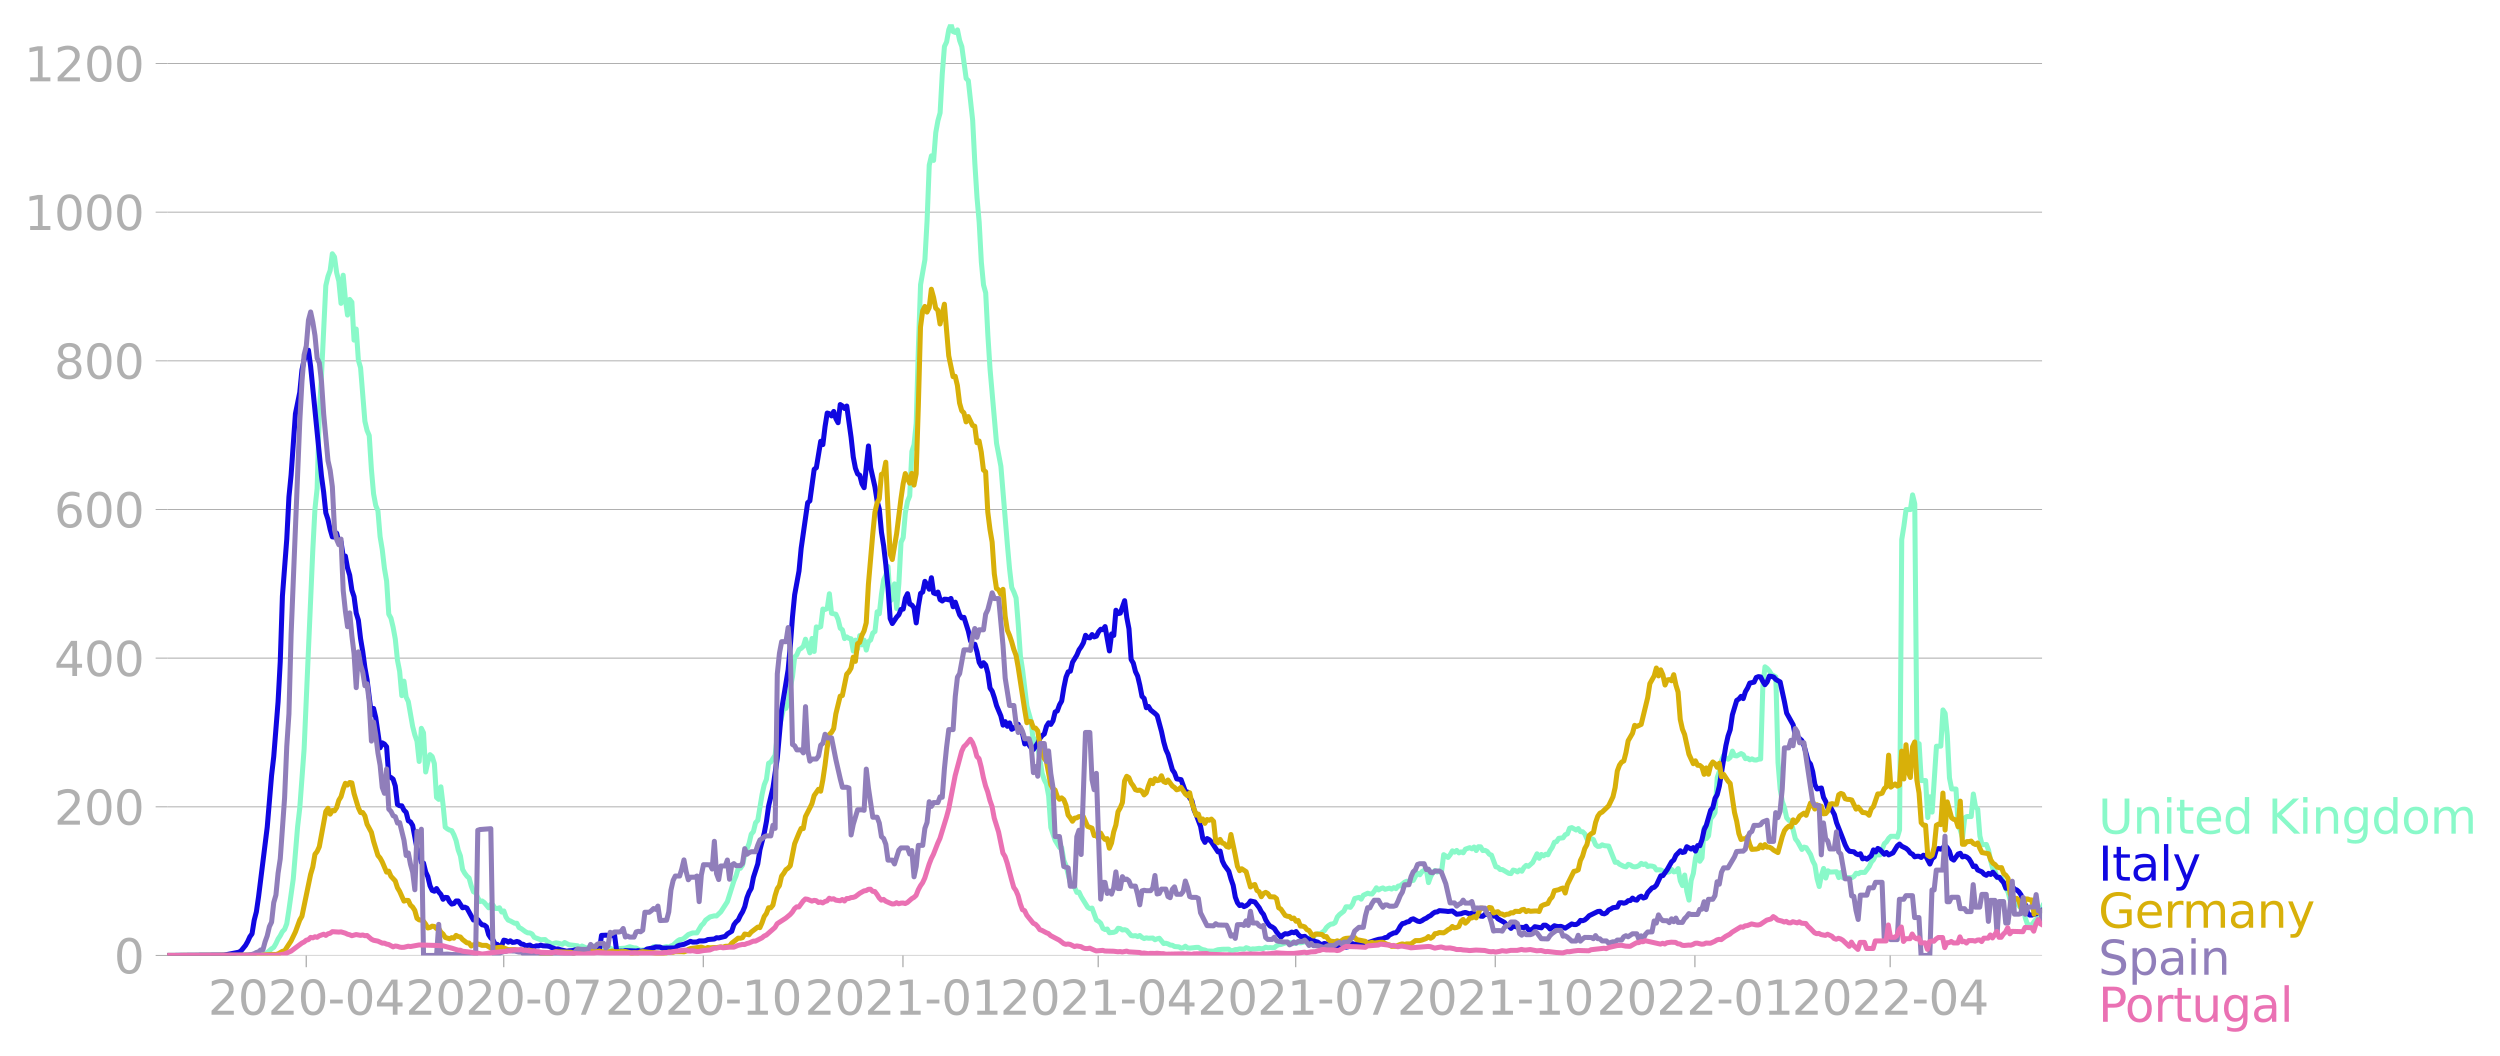 <svg xmlns:xlink="http://www.w3.org/1999/xlink" width="992.186" height="419" viewBox="0 0 744.14 314.25" xmlns="http://www.w3.org/2000/svg"><defs><style>*{stroke-linejoin:round;stroke-linecap:butt}</style></defs><g id="figure_1"><path d="M0 314.25h744.14V0H0v314.25z" style="fill:none" id="patch_1"/><g id="axes_1"><path d="M49.83 284.4h558V7.2h-558v277.2z" style="fill:none" id="patch_2"/><g id="matplotlib.axis_1"><g id="xtick_1"><g id="line2d_1"><defs><path id="m4408f537a0" d="M0 0v3.5" style="stroke:#b0b0b0;stroke-width:.4"/></defs><use xlink:href="#m4408f537a0" x="91.163" y="284.4" style="fill:#b0b0b0;stroke:#b0b0b0;stroke-width:.4"/></g><g style="fill:#b0b0b0" transform="matrix(.14 0 0 -.14 61.915 302.038)" id="text_1"><defs><path id="DejaVuSans-32" d="M1228 531h2203V0H469v531q359 372 979 998 621 627 780 809 303 340 423 576 121 236 121 464 0 372-261 606-261 235-680 235-297 0-627-103-329-103-704-313v638q381 153 712 231 332 78 607 78 725 0 1156-363 431-362 431-968 0-288-108-546-107-257-392-607-78-91-497-524-418-433-1181-1211z" transform="scale(.016)"/><path id="DejaVuSans-30" d="M2034 4250q-487 0-733-480-245-479-245-1442 0-959 245-1439 246-480 733-480 491 0 736 480 246 480 246 1439 0 963-246 1442-245 480-736 480zm0 500q785 0 1199-621 414-620 414-1801 0-1178-414-1799Q2819-91 2034-91q-784 0-1198 620-414 621-414 1799 0 1181 414 1801 414 621 1198 621z" transform="scale(.016)"/><path id="DejaVuSans-2d" d="M313 2009h1684v-512H313v512z" transform="scale(.016)"/><path id="DejaVuSans-34" d="M2419 4116 825 1625h1594v2491zm-166 550h794V1625h666v-525h-666V0h-628v1100H313v609l1940 2957z" transform="scale(.016)"/></defs><use xlink:href="#DejaVuSans-32"/><use xlink:href="#DejaVuSans-30" x="63.623"/><use xlink:href="#DejaVuSans-32" x="127.246"/><use xlink:href="#DejaVuSans-30" x="190.869"/><use xlink:href="#DejaVuSans-2d" x="254.492"/><use xlink:href="#DejaVuSans-30" x="290.576"/><use xlink:href="#DejaVuSans-34" x="354.199"/></g></g><g id="xtick_2"><use xlink:href="#m4408f537a0" x="149.934" y="284.4" style="fill:#b0b0b0;stroke:#b0b0b0;stroke-width:.4" id="line2d_2"/><g style="fill:#b0b0b0" transform="matrix(.14 0 0 -.14 120.686 302.038)" id="text_2"><defs><path id="DejaVuSans-37" d="M525 4666h3000v-269L1831 0h-659l1594 4134H525v532z" transform="scale(.016)"/></defs><use xlink:href="#DejaVuSans-32"/><use xlink:href="#DejaVuSans-30" x="63.623"/><use xlink:href="#DejaVuSans-32" x="127.246"/><use xlink:href="#DejaVuSans-30" x="190.869"/><use xlink:href="#DejaVuSans-2d" x="254.492"/><use xlink:href="#DejaVuSans-30" x="290.576"/><use xlink:href="#DejaVuSans-37" x="354.199"/></g></g><g id="xtick_3"><use xlink:href="#m4408f537a0" x="209.351" y="284.4" style="fill:#b0b0b0;stroke:#b0b0b0;stroke-width:.4" id="line2d_3"/><g style="fill:#b0b0b0" transform="matrix(.14 0 0 -.14 180.103 302.038)" id="text_3"><defs><path id="DejaVuSans-31" d="M794 531h1031v3560L703 3866v575l1116 225h631V531h1031V0H794v531z" transform="scale(.016)"/></defs><use xlink:href="#DejaVuSans-32"/><use xlink:href="#DejaVuSans-30" x="63.623"/><use xlink:href="#DejaVuSans-32" x="127.246"/><use xlink:href="#DejaVuSans-30" x="190.869"/><use xlink:href="#DejaVuSans-2d" x="254.492"/><use xlink:href="#DejaVuSans-31" x="290.576"/><use xlink:href="#DejaVuSans-30" x="354.199"/></g></g><g id="xtick_4"><use xlink:href="#m4408f537a0" x="268.767" y="284.4" style="fill:#b0b0b0;stroke:#b0b0b0;stroke-width:.4" id="line2d_4"/><g style="fill:#b0b0b0" transform="matrix(.14 0 0 -.14 239.52 302.038)" id="text_4"><use xlink:href="#DejaVuSans-32"/><use xlink:href="#DejaVuSans-30" x="63.623"/><use xlink:href="#DejaVuSans-32" x="127.246"/><use xlink:href="#DejaVuSans-31" x="190.869"/><use xlink:href="#DejaVuSans-2d" x="254.492"/><use xlink:href="#DejaVuSans-30" x="290.576"/><use xlink:href="#DejaVuSans-31" x="354.199"/></g></g><g id="xtick_5"><use xlink:href="#m4408f537a0" x="326.892" y="284.4" style="fill:#b0b0b0;stroke:#b0b0b0;stroke-width:.4" id="line2d_5"/><g style="fill:#b0b0b0" transform="matrix(.14 0 0 -.14 297.645 302.038)" id="text_5"><use xlink:href="#DejaVuSans-32"/><use xlink:href="#DejaVuSans-30" x="63.623"/><use xlink:href="#DejaVuSans-32" x="127.246"/><use xlink:href="#DejaVuSans-31" x="190.869"/><use xlink:href="#DejaVuSans-2d" x="254.492"/><use xlink:href="#DejaVuSans-30" x="290.576"/><use xlink:href="#DejaVuSans-34" x="354.199"/></g></g><g id="xtick_6"><use xlink:href="#m4408f537a0" x="385.663" y="284.4" style="fill:#b0b0b0;stroke:#b0b0b0;stroke-width:.4" id="line2d_6"/><g style="fill:#b0b0b0" transform="matrix(.14 0 0 -.14 356.415 302.038)" id="text_6"><use xlink:href="#DejaVuSans-32"/><use xlink:href="#DejaVuSans-30" x="63.623"/><use xlink:href="#DejaVuSans-32" x="127.246"/><use xlink:href="#DejaVuSans-31" x="190.869"/><use xlink:href="#DejaVuSans-2d" x="254.492"/><use xlink:href="#DejaVuSans-30" x="290.576"/><use xlink:href="#DejaVuSans-37" x="354.199"/></g></g><g id="xtick_7"><use xlink:href="#m4408f537a0" x="445.08" y="284.4" style="fill:#b0b0b0;stroke:#b0b0b0;stroke-width:.4" id="line2d_7"/><g style="fill:#b0b0b0" transform="matrix(.14 0 0 -.14 415.832 302.038)" id="text_7"><use xlink:href="#DejaVuSans-32"/><use xlink:href="#DejaVuSans-30" x="63.623"/><use xlink:href="#DejaVuSans-32" x="127.246"/><use xlink:href="#DejaVuSans-31" x="190.869"/><use xlink:href="#DejaVuSans-2d" x="254.492"/><use xlink:href="#DejaVuSans-31" x="290.576"/><use xlink:href="#DejaVuSans-30" x="354.199"/></g></g><g id="xtick_8"><use xlink:href="#m4408f537a0" x="504.497" y="284.4" style="fill:#b0b0b0;stroke:#b0b0b0;stroke-width:.4" id="line2d_8"/><g style="fill:#b0b0b0" transform="matrix(.14 0 0 -.14 475.249 302.038)" id="text_8"><use xlink:href="#DejaVuSans-32"/><use xlink:href="#DejaVuSans-30" x="63.623"/><use xlink:href="#DejaVuSans-32" x="127.246"/><use xlink:href="#DejaVuSans-32" x="190.869"/><use xlink:href="#DejaVuSans-2d" x="254.492"/><use xlink:href="#DejaVuSans-30" x="290.576"/><use xlink:href="#DejaVuSans-31" x="354.199"/></g></g><g id="xtick_9"><use xlink:href="#m4408f537a0" x="562.622" y="284.4" style="fill:#b0b0b0;stroke:#b0b0b0;stroke-width:.4" id="line2d_9"/><g style="fill:#b0b0b0" transform="matrix(.14 0 0 -.14 533.374 302.038)" id="text_9"><use xlink:href="#DejaVuSans-32"/><use xlink:href="#DejaVuSans-30" x="63.623"/><use xlink:href="#DejaVuSans-32" x="127.246"/><use xlink:href="#DejaVuSans-32" x="190.869"/><use xlink:href="#DejaVuSans-2d" x="254.492"/><use xlink:href="#DejaVuSans-30" x="290.576"/><use xlink:href="#DejaVuSans-34" x="354.199"/></g></g></g><g id="matplotlib.axis_2"><g id="ytick_1"><path d="M49.83 284.4h558" clip-path="url(#pba33f5bbbc)" style="fill:none;stroke:#b0b0b0;stroke-width:.3;stroke-linecap:square" id="line2d_10"/><g id="line2d_11"><defs><path id="m5d4812891d" d="M0 0h-3.5" style="stroke:#b0b0b0;stroke-width:.3"/></defs><use xlink:href="#m5d4812891d" x="49.83" y="284.4" style="fill:#b0b0b0;stroke:#b0b0b0;stroke-width:.3"/></g><use xlink:href="#DejaVuSans-30" style="fill:#b0b0b0" transform="matrix(.14 0 0 -.14 33.922 289.719)" id="text_10"/></g><g id="ytick_2"><path d="M49.83 240.15h558" clip-path="url(#pba33f5bbbc)" style="fill:none;stroke:#b0b0b0;stroke-width:.3;stroke-linecap:square" id="line2d_12"/><use xlink:href="#m5d4812891d" x="49.83" y="240.149" style="fill:#b0b0b0;stroke:#b0b0b0;stroke-width:.3" id="line2d_13"/><g style="fill:#b0b0b0" transform="matrix(.14 0 0 -.14 16.108 245.468)" id="text_11"><use xlink:href="#DejaVuSans-32"/><use xlink:href="#DejaVuSans-30" x="63.623"/><use xlink:href="#DejaVuSans-30" x="127.246"/></g></g><g id="ytick_3"><path d="M49.83 195.898h558" clip-path="url(#pba33f5bbbc)" style="fill:none;stroke:#b0b0b0;stroke-width:.3;stroke-linecap:square" id="line2d_14"/><use xlink:href="#m5d4812891d" x="49.83" y="195.898" style="fill:#b0b0b0;stroke:#b0b0b0;stroke-width:.3" id="line2d_15"/><g style="fill:#b0b0b0" transform="matrix(.14 0 0 -.14 16.108 201.217)" id="text_12"><use xlink:href="#DejaVuSans-34"/><use xlink:href="#DejaVuSans-30" x="63.623"/><use xlink:href="#DejaVuSans-30" x="127.246"/></g></g><g id="ytick_4"><path d="M49.83 151.647h558" clip-path="url(#pba33f5bbbc)" style="fill:none;stroke:#b0b0b0;stroke-width:.3;stroke-linecap:square" id="line2d_16"/><use xlink:href="#m5d4812891d" x="49.83" y="151.647" style="fill:#b0b0b0;stroke:#b0b0b0;stroke-width:.3" id="line2d_17"/><g style="fill:#b0b0b0" transform="matrix(.14 0 0 -.14 16.108 156.966)" id="text_13"><defs><path id="DejaVuSans-36" d="M2113 2584q-425 0-674-291-248-290-248-796 0-503 248-796 249-292 674-292t673 292q248 293 248 796 0 506-248 796-248 291-673 291zm1253 1979v-575q-238 112-480 171-242 60-480 60-625 0-955-422-329-422-376-1275 184 272 462 417 279 145 613 145 703 0 1111-427 408-426 408-1160 0-719-425-1154Q2819-91 2113-91q-810 0-1238 620-428 621-428 1799 0 1106 525 1764t1409 658q238 0 480-47t505-140z" transform="scale(.016)"/></defs><use xlink:href="#DejaVuSans-36"/><use xlink:href="#DejaVuSans-30" x="63.623"/><use xlink:href="#DejaVuSans-30" x="127.246"/></g></g><g id="ytick_5"><path d="M49.83 107.397h558" clip-path="url(#pba33f5bbbc)" style="fill:none;stroke:#b0b0b0;stroke-width:.3;stroke-linecap:square" id="line2d_18"/><use xlink:href="#m5d4812891d" x="49.83" y="107.397" style="fill:#b0b0b0;stroke:#b0b0b0;stroke-width:.3" id="line2d_19"/><g style="fill:#b0b0b0" transform="matrix(.14 0 0 -.14 16.108 112.715)" id="text_14"><defs><path id="DejaVuSans-38" d="M2034 2216q-450 0-708-241-257-241-257-662 0-422 257-663 258-241 708-241t709 242q260 243 260 662 0 421-258 662-257 241-711 241zm-631 268q-406 100-633 378-226 279-226 679 0 559 398 884 399 325 1092 325 697 0 1094-325t397-884q0-400-227-679-226-278-629-378 456-106 710-416 255-309 255-755 0-679-414-1042Q2806-91 2034-91q-771 0-1186 362-414 363-414 1042 0 446 256 755 257 310 713 416zm-231 997q0-362 226-565 227-203 636-203 407 0 636 203 230 203 230 565 0 363-230 566-229 203-636 203-409 0-636-203-226-203-226-566z" transform="scale(.016)"/></defs><use xlink:href="#DejaVuSans-38"/><use xlink:href="#DejaVuSans-30" x="63.623"/><use xlink:href="#DejaVuSans-30" x="127.246"/></g></g><g id="ytick_6"><path d="M49.83 63.146h558" clip-path="url(#pba33f5bbbc)" style="fill:none;stroke:#b0b0b0;stroke-width:.3;stroke-linecap:square" id="line2d_20"/><use xlink:href="#m5d4812891d" x="49.83" y="63.146" style="fill:#b0b0b0;stroke:#b0b0b0;stroke-width:.3" id="line2d_21"/><g style="fill:#b0b0b0" transform="matrix(.14 0 0 -.14 7.2 68.465)" id="text_15"><use xlink:href="#DejaVuSans-31"/><use xlink:href="#DejaVuSans-30" x="63.623"/><use xlink:href="#DejaVuSans-30" x="127.246"/><use xlink:href="#DejaVuSans-30" x="190.869"/></g></g><g id="ytick_7"><path d="M49.83 18.895h558" clip-path="url(#pba33f5bbbc)" style="fill:none;stroke:#b0b0b0;stroke-width:.3;stroke-linecap:square" id="line2d_22"/><use xlink:href="#m5d4812891d" x="49.83" y="18.895" style="fill:#b0b0b0;stroke:#b0b0b0;stroke-width:.3" id="line2d_23"/><g style="fill:#b0b0b0" transform="matrix(.14 0 0 -.14 7.2 24.214)" id="text_16"><use xlink:href="#DejaVuSans-31"/><use xlink:href="#DejaVuSans-32" x="63.623"/><use xlink:href="#DejaVuSans-30" x="127.246"/><use xlink:href="#DejaVuSans-30" x="190.869"/></g></g></g><path d="m49.83 284.4 26.48-.095.645-.126 1.938-.063 1.937-1.707.646-.411.646-1.106.645-1.391.646-.98.646-1.233.646-.664.646-1.675.646-4.14 1.291-9.198 1.292-15.52.646-5.594 1.291-17.542 2.584-59.139.646-12.327.645-6.1.646-22.252.646-11.315 1.292-26.804.646-2.781.645-1.739.646-4.962.646.948.646 4.71.646 2.497.646 6.606.645-8.376.646 7.048.646 4.805.646-4.647.646.822.646 11.284.645-3.287.646 9.26.646 2.213 1.292 15.962.646 2.75.645 1.517.646 10.083.646 7.27.646 3.477.646 1.549.646 7.712.645 3.856.646 5.595.646 3.761.646 9.862.646 1.17.646 2.717.645 3.509.646 6.321.646 3.288.646 7.238.646-4.299.646 4.741.645 1.328 1.292 7.396.646 2.529.646 1.865.646 6.037.645-9.862.646 1.328.646 11.663.646-2.971.646-2.181.646.569.645 2.086.646 10.083.646.569.646-3.73.646 5.31.646 6.7.645.507.646.347.646.19.646 1.233.646 1.706.646 2.845.645 1.739.646 4.014.646 1.138.646.853.646.569.646 2.37.645 1.707.646.285.646 1.485.646 1.138.646-.158.646.474 1.291 1.55.646-1.012.646.22.646.98.646.032.645-.22.646 1.263.646-.316.646 1.834.646.885.646.252 1.291.696h.646l.646 1.264.646.316 1.292.948.645.317.646.031.646.316.646.98 1.937.727 1.292-.063.646.6.646.285.645.474 1.292-.38.646.096 1.292.347.645-.537 1.292.664 2.584.316.645.632.646-.57 1.292.57h.646l.645-.537.646.158.646-.19 2.584.032.645.474 1.292.126 1.292.664.645-.474 2.584-.19 1.292-.41 1.291.347.646.031.646.411.646.222 1.937-.095 1.292-.032.646-.916 2.583.284 1.292-.284.645.158.646-.38.646-.221 1.292-1.233.646-.41.645-.064.646-.316 1.292-1.138 1.292-.474 1.291-.031 1.292-2.181.646-.6.646-1.012 1.291-.949 1.292-.316.646.032 1.292-1.233 1.937-3.003 1.938-6.163.645-1.549.646-2.18.646-.064.646-.948.646-3.098 1.291-3.319.646-2.781.646-.759.646-2.655.646-.695 1.291-7.744.646-2.876.646-1.58.646-4.805.646-.348 1.291-2.023.646-5.752 1.292-5.658.646-2.75.645.19.646-1.865.646-4.267.646-3.287.646-5.848.646-.664.645-1.548.646-.38.646-.6.646-2.118 1.292 4.046.645-4.267.646 3.856.646-7.301.646.22.646-.284.646-5.246.645.126.646-.285.646-4.393.646 5.816 1.292.284.645 1.486.646 2.655.646.506.646 2.591.646-.505.646.442.645.127.646 3.635.646-3.224.646 2.528.646-3.888.646 2.75.645-1.39.646 2.94.646-2.498.646-.506.646-2.054.646-.474.645-5.848.646.57.646-5.848.646-4.236.646-1.359.646-2.592.645 10.21.646-.57.646-4.488.646 7.365.646-7.428.646-12.327.645-1.359.646-7.428.646-3.413.646-1.58.646-13.244.646-2.023.645-6.353.646-22.6.646-18.68 1.292-7.428.646-11.6.645-16.563.646-2.75.646 1.36.646-8.25.646-3.603.646-2.308.645-11.631.646-8.123.646-1.36.646-3.634.646-1.644.646 2.213.645.252.646-.758.646 3.16.646 1.802 1.292 9.483.645.663 1.292 11.79.646 12.77.646 10.209.646 7.396.645 11.853.646 6.796.646 2.339.646 12.58.646 10.114 1.937 22.094 1.292 6.827 1.938 23.421.645 7.144.646 5.531.646 1.36.646 1.738.646 7.933.645 9.388.646 4.14 1.292 10.81 1.292 4.647.645 6.48.646-1.423.646 2.592.646 3.476.646 4.173.646 1.96.645 1.232.646 3.54.646 9.388 1.292 3.824 1.291 2.118.646.032.646 3.824.646 1.549 1.292 5.12.645.822.646.569.646 1.454.646-.063.646 1.359 1.937 3.13.646.41.646-.158 1.292 3.54.645.38.646.6.646 1.517.646.348.646-.158.646 1.106 1.291-.126.646-.253.646-.949.646.095.646.411.645-.095.646.222 1.292 1.517.646.126.646-.095.645.285.646-.316.646.569.646.347.646-.22.646.126 1.291-.064.646.506.646-.284.646-.158 1.291 1.58.646-.095.646.19.646.347.646.064.646.379 1.291.095.646.38.646-.127.646-.443.646.506.645.063 1.938-.221h.646l.646.41.645.254.646.126.646.284 1.938.064 1.291-.443 1.292-.126 1.938-.032.645.474.646-.095.646-.252.646-.032.646-.19 1.291.095.646-.442.646.19.646.347.646-.19.645.032 1.292-.19.646.127.646-.095.646-.38.645.19.646-.063.646.063.646-.063.646-.537.646-.316.645-.064 1.938-.663 1.292.19.645.157.646-.031.646-.285.646.158 1.292-.316.645-.442.646-.6.646-.443.646-.095.646-.506.646-.348.645.095 1.292-.948.646-.98.646-.6.646-.411.645-.064.646-.41.646-1.644.646-.727 1.292-1.011.645-1.296h.646l.646.158.646-.917.646-1.707 1.291-.347.646.537.646-1.17 1.292-.6.646.19.645.031.646-.79.646-1.043.646.632.646-.38.646-.22.645.41 1.292-.347.646.284.646-.442.646.316.645-.759.646-.095 1.292-1.074.646-.285.646.316.645-.442.646-.127.646-1.232.646-.885.646.442.646-.948.645-.38.646-.22.646 3.887.646-1.802.646-1.169.646-.632.645.442.646-.22.646.094.646-5.026 1.292.822.645-.822.646-1.138.646.38.646-.506.646.727.646-.285.645.253.646-1.074 1.292-.443.646.348.646-.538.645 1.044.646-1.138.646.031.646 1.107.646-.064.646.316.645.854.646.253 1.292 3.477.646.158.646.663h.645l1.938 1.138.646.063.646-1.043.645.158.646.38.646-.57.646.38.646-1.138.646-.6.645.284 1.292-1.138 1.292-2.592.646 1.328.645-1.138.646.41.646-.473.646.158.646-1.264.646-.949.645-1.517.646-.19.646-.98 1.292-.157.646-.917.645-.253.646-1.675.646-.19 1.292.727.646-.442.645.916.646.032.646.632.646 1.517 1.292-.126.645.316.646 1.549.646.474.646-.032.646-.442.646.253 1.291.126 1.938 4.836.646-.032.645.6 1.292.633.646.158.646-.758.646.19.645.442.646.126.646-.095.646-.316.646-.632.646.348.645-.19.646.759.646-.158.646.063.646.19.646.948.645-.063.646.063.646.347 1.292.348.646-.158.645-.695.646.727.646-.127.646-.853.646 3.666.646 1.391.645-3.13.646 4.837.646 2.623.646-5.879.646-2.054.646-4.583.645-2.213.646 3.16.646-.979.646-9.008.646 3.255.646-.821.645-5.09.646-.79.646-1.042.646-10.4.646-1.896.646-3.287.646-1.486.645.885.646.285.646-.537.646-1.865.646 1.327.646.095 1.291-.695.646.347.646 1.17.646-.127.646.475.645-.285.646.316.646.032.646-.253.646-.063.646-21.462.645-5.974.646.474.646.727.646 1.106 1.292.696.645 25.476.646 7.965.646 3.666.646 1.897.646 2.971.646.727.645.348 1.292 5.152.646.821 1.292 2.34.645-.696.646.158 1.292 2.055.646 1.896.646 1.233.645 4.046.646 2.339.646-3.35.646-2.024.646 2.845.646-2.15.645.38 1.938-.095.646 1.739.646-1.518.645 1.58.646-.126 1.938.095.646-.38.645-.947.646.158.646-.411h1.292l1.291-1.707.646-1.36.646-.726.646-1.423h1.292l1.291-3.35.646-.537.646-1.043.646-.6h1.291l.646.252.646-2.15.646-86.415.646-4.014.646-4.931h1.291l.646-4.362.646 2.655.646 72.35.646-.948.645 10.968h1.292l.646 11 .646-6.164.646 4.552 1.291-19.597 1.292-.032.646-10.778.646 1.011.645 6.638.646 12.611.646 3.256 1.292.032.646 10.778.645 1.422.646 2.37.646-6.005.646-.379h1.292l.645-6.7.646 3.824.646.664.646 7.965.646 2.623 1.291-.063.646 1.707.646 3.192.646 2.466.646.537.646 1.96 1.291.063 1.292 3.129.646 1.17.646 2.465.645.853 1.292-.063 1.292 1.58.646.095.645 2.845.646 1.896 1.292.064.646-1.043.646-.696.645.158.646-2.592.646-1.58h0" clip-path="url(#pba33f5bbbc)" style="fill:none;stroke:#89f9c9;stroke-width:1.5;stroke-linecap:square" id="line2d_24"/><path d="m49.83 284.4 16.792-.095 4.52-.885.646-.442 1.292-1.58.646-1.139.646-1.422.645-.885.646-4.046.646-2.497.646-4.456 2.583-20.735 1.292-15.393.646-5.595 1.291-16.34.646-11.917.646-19.534 1.292-16.91.646-12.58.645-6.574 1.292-18.238 1.292-6.353.646-6.67.645-2.97 1.292-2.908.646 4.836 3.23 32.65.645 4.742.646 6.195.646 1.96.645 2.97.646 2.213.646.063.646-1.137.646 2.686.646-.158.645 4.33.646-.063.646 3.54.646 2.15.646 4.456.646 1.928.645 4.9.646 2.117.646 5.468.646 3.825.646 4.804.646 3.604 1.291 10.43.646-1.865.646 2.719 1.292 8.976.645-1.454.646.348.646.822.646 8.85.646.284.646.506.645 2.023.646 5.5.646.38.646.03.646 1.297.646.632.645 2.528.646.316.646 1.075 1.292 6.89.646 1.075.645 3.003.646.221.646 2.655.646 1.391.646 2.718.646 1.36.645.252.646-.79.646 1.012.646.727.646 1.453.646-.568.645.063.646 1.232.646.696.646-.158.646-.759h.646l1.291 2.023.646-.19.646.285 1.938 3.54.645-.41.646.284.646.916.646.632.646.095.645.506.646 2.339.646 1.011.646.538.646 1.296.646.063.645.537.646-.158.646-1.644.646.127.646.474.646-.41.645.473.646-.063.646-.221.646.19.646.568.646.095.645.443 1.292-.222.646.411.646.064.646-.253.645.031.646-.221.646.19 1.292.063.646.126.645.316 1.292.475.646-.064.646.253 1.937.443.646-.127 1.292-.095.646-.22.645.189 1.292-.221.646.19.646-.254 1.292.443 2.583-.032.646-4.583 1.291-.063 1.938.126.646-.19.645 4.9 1.292-.095.646.032.646-.19 3.229.126.646-.126.646.221 1.291-.221.646-.474 1.938-.348.645-.253 1.292.032.646.316 3.875-.063.646-.57.646-.252 1.291-.253 1.292-.569.646-.316.646.221 1.291-.031.646-.316h1.292l.646-.095.645-.316 1.938-.158.646-.38.646.064 1.937-.474.646-.727 1.292-.79.645-1.929.646-.853.646-.569.646-1.36.646-1.074.646-1.517.645-2.655.646-1.675.646-1.138.646-3.287 1.292-4.014.645-4.173 1.292-5.025.646-3.414.646-4.615 1.292-5.436 1.291-8.819 1.292-14.476 1.937-11.821.646-7.175.646-8.566.646-6.575 1.292-7.048.645-6.796 1.938-13.56.646-.537 1.291-9.387.646-.506 1.292-7.839.646.98.645-5.342.646-4.045.646.19.646.663.646-1.328.646 2.15.645 1.2.646-5.404.646.41.646.76.646-.728 1.292 9.325.645 5.847.646 3.35.646 1.676.646.41.646 2.53.645 1.169 1.292-12.422.646 6.448 1.292 5.784.645 4.172.646 2.403.646 6.89.646 4.014.646 5.626.646 6.796.645 9.23.646 1.485 1.292-1.928.646-.695.646-1.58.645-.095.646-3.256.646-1.328.646 3.066.646.316.646.854.645 4.457.646-4.995.646-3.76.646-.443.646-3.161.646 1.043.645 1.296.646-3.414.646 4.52.646.253.646-.506.646 2.244.645.411.646-.537.646.032.646.158.646-.411.646 2.465.645-1.359 1.292 3.761.646.917.646-.158 1.291 4.077.646 2.877.646 1.327.646-.284.646 2.244.646 3.16.645 1.138.646-1.043.646.696.646 2.434.646 4.425.646.948.645 1.928.646 2.339 1.292 3.098.646 2.718.646-1.043.645 1.39.646-1.011.646 1.896.646-.347 1.292-1.138.645 1.612.646 1.233.646 3.002.646-.916.646 1.264.646.885.645.411 1.292-1.897.646-1.39.646-.854.646-.474.645-2.276.646-1.043.646.475.646-1.075.646-2.624.646-.316.645-1.801.646-1.138.646-3.983.646-3.129.646-1.58.646-.19.645-2.655 1.292-2.15.646-1.548.646-.917.646-1.17.645-2.243.646.663.646.095.646-.98.646.696.646-.222.645-1.295.646-.759.646.126.646-.916 1.292 7.238.645-5.057.646.442.646-7.49.646 1.01.646-.157 1.291-3.699.646 4.995.646 3.382.646 9.134.646 1.075.646 2.528.645 1.328.646 2.718.646 3.32.646.631.646 2.75.646-.38.645 1.075 1.292 1.012.646.632 1.292 4.773.645 3.034.646 2.308.646 1.422 1.292 4.583.646.948.645 1.77 1.292.222 1.292 3.54.646.158.645 1.801.646.79.646 2.782.646 1.454 1.292 3.414.645 3.571.646 1.17.646-1.138.646.348.646.663 1.937 2.94.646-.221.646 2.907.646 1.328 1.291 1.77.646 2.307.646 1.865.646 3.54.646 1.676.646.821.645-.22.646.536.646-.284.646-.474.646-.917 1.291.285 1.292 1.707.646 1.232.646.79.646 1.612.645 1.075.646.759.646.284.646.474.646 1.012 1.291 1.548.646-.663.646-.38.646.095.646-.221.646-.348.645.19.646-.348.646.885.646.57.646.062.646-.094.645.569 1.292.568.646.095.646.316.646.158.645.57.646.126.646-.285.646.127.646.442.646-.031 1.291.316.646.316.646.063 1.292-.38.645.254.646-.127 1.292-.916.646.19 1.291-.159.646-.348 1.292.127 1.292-.285 1.291-.442 1.292-.38 1.292-.189.645-.316.646-.095.646-.664 1.292-.632.646-.063.645-.727.646-1.201.646-.79.646-.127.646-.347.646-.127.645-.632.646-.19 1.292.696.646.126.646-.284.645-.443.646-.284.646-.474.646-.317.646-.6.646-.411.645-.063.646-.38 1.938.159.646.094 1.291-.158 1.292.98 1.292-.158.645-.253.646-.126 1.292.442.646-.252 1.937.474.646.442.646.032.646-.57 1.291.032.646.127.646.38h.646l.646.79 1.937 1.074.646.759.646.316.646.695.646-.664 1.291.285 1.938.126.646-.38.645 1.012.646.095.646-.316.646-.664 1.938.348.645-.79h.646l.646.442.646.696 1.291-.98.646.19.646.063.646-.064 1.292.538 1.937-1.265.646.19h.646l.646-.38.645-.853.646.095.646-.253.646-.537.646-.695 2.583-1.265.646-.063.646.632.646.127.645-.316.646-.822.646-.285.646-.41 1.292-.159.645-1.295.646-.032.646.158.646-.19.646-.569.646-.031.645-.727.646.474.646.126.646-.853.646-.316.646.537.645-.221.646-1.39 1.292-1.392.646-.19.646-.663 1.291-2.75.646-.063 1.292-1.833 1.291-2.276.646-.537.646-1.423 1.292-1.327.646.505.645-.158.646-1.548 1.292.695.646-.442.646 1.043.645-1.644.646.063.646-1.801.646-3.003.646-1.328 1.291-4.456.646-.759.646-2.75.646-1.106.646-2.592 1.292-8.06.645-3.92.646-2.876.646-1.896.646-4.425 1.292-4.299.645-.41.646-.79.646.663.646-2.055.646-1.074.646-1.486 1.291-.284.646-1.391.646-.253.646.095.646 1.296.645 1.011.646-.79.646-1.738.646.063.646.19.646.726 1.291.727 1.292 5.943.646 3.35 1.937 3.477.646 3.35.646.158 1.292 1.17.645 1.58 1.292 4.615.646.822.646 2.244.646 3.825.645 1.327 1.292-.284.646 2.813.646 1.2.646 2.024.645-.538 1.292 2.403.646 2.433 1.937 4.931.646 1.707.646 1.264.646.6 1.292.159.645.6.646.253.646-.284.646 1.517.646-.221.646.316 1.291-1.043.646-1.707.646.6.646-1.043.646.348 1.291 1.39.646-.537.646.727 1.292-.6 1.291-2.086.646-.538.646.633 1.292.632.645.537.646.885.646.316.646.79.646-.158h.646l.645.348.646-.664.646.158 1.292 2.466.646-1.58.645-.538.646-2.18.646-.317.646.19.646-.443.646-.6.645.6.646 1.106.646 2.181.646.411 1.292-1.801.645-.222.646 1.075.646-.221.646.253.646.537.646 1.043.645 1.264.646-.158.646 1.17 1.292.569.646.695.645.316.646-.569.646.316.646-.663 1.292 1.517h.645l.646.885.646.695.646 1.675.646-.031.646.442.645-.916.646.79.646.221.646.569.646.917.646 2.465.645.474.646 2.466.646.6h.646l.646-.253.646-.126.645-.664.646-.158.646-.38h0" clip-path="url(#pba33f5bbbc)" style="fill:none;stroke:#1007e1;stroke-width:1.5;stroke-linecap:square" id="line2d_25"/><path d="m49.83 284.4 27.77-.095 3.23-.221 1.292.032.645-.19 1.292-.759.646-.126 1.938-2.971 1.291-2.687 1.292-3.54.646-1.106 2.583-12.485.646-2.181.646-3.793.645-.822.646-1.422 1.938-10.494.646-.948.645 1.738.646-1.075.646.095.646-.98.646-2.18.646-1.044.645-2.244.646-1.738.646.506.646-.759.646.126.646 3.161 1.291 4.267.646 1.391h.646l.646.98.646 2.497 1.291 2.402.646 2.687 1.292 4.203.646.76.645 1.169 1.292 3.034.646-.285.646 1.518 1.291 1.39.646 2.023.646 1.075 1.292 2.908.646-.221.645.031.646 1.39.646.57.646 1.011.646 2.34.646.473.645.064.646.347.646.854.646 1.138.646-.158.646-.38.645.095.646.632.646-.031.646 1.074.646.57.646 1.01 1.291.412.646-.348.646.158.646-.822.646.348.645.126.646.759 1.292.98.646.063.646.885.645-.38h.646l.646-.252 1.292.442h1.292l1.291.759.646-.158.646.158 1.292-.158.645-.063 1.938.727h1.937l.646.126 3.875.095.646.126.646.285 1.937.379 1.292.032 1.938-.032 1.291-.38 4.521.159.646.221 1.292-.348.645-.19 1.292-.063 1.292-.41 1.937.505.646.095.646-.19.646.19 1.937.032.646-.032.646-.19.646.222 3.229-.063 1.937.474.646-.127 1.292.032.646-.253.645-.095 5.167.506 1.292-.127.646-.031.645-.253 1.292.095.646-.19h1.938l.645.063.646-.22.646-.507.646-.253 3.229-.442 1.292.442.645-.316.646.095 1.292-.095.646.032 1.292-.221.645.126.646-.284 1.292-.063.646-.854 1.937-1.517.646.032.646-.19.646-1.075 1.291.221.646-.79 1.938-1.485.645.158.646-1.454.646-1.865.646-.885.646-1.707h.646l.645-.79.646-2.813.646-2.086.646-.917.646-2.813.646-.853.645-1.075.646-.443.646-.727 1.292-6.542 1.292-3.161.645-1.39.646.03.646-3.57 1.292-2.53.645-1.327.646-2.402 1.292-1.865.646.569.646-3.319.645-4.362.646-5.247.646-3.95.646-.633.646-1.106.646-4.394 1.291-5.278.646-.19 1.292-6.353.646-.695.645-1.107.646-3.255.646 1.233.646-5.247.646-.411.646-2.086.645-1.296.646-2.434.646-11.442 1.292-14.95.646-6.512.645-2.781.646-1.201.646-7.302.646-.316.646-3.287 1.291 27.277.646 1.676 1.292-7.681 1.292-10.399.645-4.457.646-3.034 1.292 2.845.646-2.908.646 3.477.645-3.35.646-20.072.646-23.61.646-4.837.646-1.296.646 1.676.645-1.296.646-5.5.646 2.37.646 3.256.646.632.646 4.078 1.291-5.88 1.292 15.33 1.292 6.227.645-.095.646 2.719.646 5.246.646 2.276.646.632.646 2.687.645-1.58 1.292 2.655.646.221.646 4.9.646-.507.645 3.32.646 5.31.646.537.646 12.01.646 5.121.646 3.793.645 9.45.646 4.363.646.41.646 1.328.646-1.486.646 7.997.645 4.172.646 1.518.646 1.928.646 2.307.646 1.707.646 3.572 1.937 12.674.646 3.825.646-.38.646.064.645 1.801.646.127.646.822.646 4.109 1.292 4.109.645.821 1.292 6.986.646 1.2.646.38.646 1.928.645.822.646-.41.646.536.646 1.612.646 2.972.646.821.645 1.012.646-.917.646-.095.646-.379h1.292l1.291 2.94 1.292.505.646 2.213.646-.032.645.854.646-1.55.646 1.17.646.696.646-.222.646 2.845.645-1.549.646-3.318.646-2.023.646-3.983.646-1.138.646-1.549.645-6.448.646-1.39.646.41.646 1.55.646.853.646 1.17.645.22.646-.094.646.347.646 1.075.646-.569.646-2.118.645-1.675.646 1.012.646-1.486.646.6.646-.157.646-1.296.645 1.706.646.317.646-.759 1.292 1.77.646.443.645.695.646-.19.646-.537 1.292 1.96.646.537.645-.885.646 2.971 1.292 3.698.646-.316.646 1.96.645-.506.646 1.296.646-1.138.646.221.646-.347.646.663.645 5.943.646.442.646-1.011.646 1.074.646.222.646.821.645.222.646-3.793 1.292 6.132.646 3.35.646 1.296.645-.569 1.292.853 1.292 4.552.646-.506.645-.221.646 1.77.646.38.646 1.485.646-.948.646-.348.645.348.646.948 1.292.063.646.506.646 2.718.645.38 1.292 1.896.646.253.646.063.646.632.645-.158.646.948.646-.221.646 1.644.646.031.646.222.645.821.646.253.646 1.012.646.632.646-.6 1.937.157.646.632.646-.031.646.98.646.41 1.291.127.646-.253.646.285.646-.316.646-.506.645-.19 1.292-.095 1.292-.19.646.664 2.583.506.646.6 1.291-.284.646.19 1.938-.221h.646l1.291.632.646.158.646.41 1.292-.03 1.291-.538.646-.158.646.19.646-.19h1.291l1.292-.98h1.292l.646-.158 1.291-.474.646-.57.646.507.646-.38.646-.98.645-.063.646-.284 1.292.095.646-.38.646-.537.645-.316.646-.664.646.411.646-.126.646-.285.646-1.517.645-.569.646 1.106.646-.569.646-.948.646-.032.646-.41.645.379 1.292-2.908.646.032.646.316.646.094.645-.632.646.127.646 1.517.646-.253.646-.126.646.6.645.095.646.348.646-.285.646-.031.646-.411.646.031.645-.474 1.292.063.646-.505.646-.127.646.664.645-.316.646.221 1.292-.095h.646l.646.158.645-1.612.646-.347 1.292-.411.646-1.265.646-.695.645-1.865 1.292-.284.646-.316.646-.19.646 1.486.645-2.529 1.938-3.92.646-.126.646-.316.645-2.781.646-1.328.646-2.212.646-1.17.646-2.718.646-.57.645-.315.646-3.035.646-1.833.646-.916.646-.316 1.937-1.865 1.292-2.687.646-2.75.646-4.93.645-1.74.646-.916.646-.347.646-2.497.646-3.509 1.291-2.212.646-2.371.646.316 1.292-.6 1.937-7.966.646-4.172 1.292-2.307.646-2.34.645 2.34.646-1.802.646 1.486.646 3.034.646-1.517.646-.095.645.348.646-1.802.646 3.066.646 2.118.646 8.123.646 2.908.645 1.58 1.292 5.88 1.292 2.812.646-.853.645 1.328.646.031.646.506.646 2.15.646-1.897.646 1.865.645-2.655.646-.98.646.505.646 1.075.646-1.201.646 4.014.646-.695 1.291 1.991.646.695 1.292 8.661.646 2.592.645 3.666.646 1.77.646-.22.646.062.646-.663.646 2.307.645 1.454 1.292-.095.646-.158.646-1.043.646.822.645-.948.646.758h.646l.646.316.646.57 1.291.726 1.292-4.741.646-1.77.646-.822.646-.537.645.221.646-2.086.646.79.646-.727.646-1.201 1.291-.853.646.632 1.292-3.635.646.569.646 1.2.645-1.263.646.505.646-.063.646 2.244.646-.063.646-.759.645-2.054.646-.158.646.19h.646l.646-2.814.646-.41.645.252.646 1.328.646.19.646.031.646.158 1.291 2.719.646-.601 1.292 1.612.646.032.646.19.645.6.646-1.897.646-.695 1.292-3.761h.646l.645-.222.646-1.359.646-.6.646-9.356.646 9.514 1.291-.949.646.633.646-.285.646-10.114.646 8.28.646-10.177.645 8.092.646 1.643.646-9.134.646-1.423.646 11.316.646 3.856.645 8.85.646.727.646.064.646 8.913.646.41.646-.442.645-2.434.646-6.48.646-.347.646.158.646-9.387.646 11 .645-8.377 1.292 4.741.646.443.646.19.646 2.022.645-7.617.646 12.833h.646l.646-.79h.646l.646-.159.645.696.646.316.646-.443.646 1.58.646 1.265 1.937.348.646 1.801.646 1.012.646.41.646.76.645.189.646-.032.646 1.77.646.506.646.917.646 4.71.645 1.485.646-.221.646-.032.646.727.646 2.118.646.158.645-2.813h.646l.646.253.646.063.646 4.235.646-1.707.645 1.296.646-.474.646-.126h0" clip-path="url(#pba33f5bbbc)" style="fill:none;stroke:#d8b009;stroke-width:1.5;stroke-linecap:square" id="line2d_26"/><path d="m49.83 284.4 23.896-.095 1.291-.221.646-.221.646-.348.646-.19.646-.569h.646l.645-2.402.646-1.801.646-2.75.646-1.328.646-5.816.646-2.244.645-6.511.646-4.267 1.292-18.111.646-15.362.646-9.672.645-23.674 2.584-63.437.646-11.82.645-7.934.646-2.656.646-7.68.646-2.434.646 3.003.646 4.014.645 6.732.646 1.391.646 5.563.646 9.672 1.292 13.907.645 2.877.646 4.836.646 12.77.646 3.002.646 1.517.646-1.675.645 15.298.646 6.1.646 4.678.646-4.109.646 6.86.646 5.278.645 10.114.646-10.652.646 3.857.646 2.149.646 4.077.646-.569.645 5.437.646 11.6.646-5.658.646 3.92.646 5.278.646 3.667.645 6.606.646 1.738.646-7.238.646 11.948.646.663.646 1.296.645.285.646 1.896.646-.126 1.292 5.247.646 4.52.645-.727.646 3.382.646 2.339.646 5.215.646-17.384.646 1.706.645-2.339.646 37.582h3.875l.646-9.261.646 8.945 1.938-.095 1.291.127 1.938.031.645.158 3.876.095h.645l.646-37.266.646-.22 3.23-.254.645 37.013.646.126 1.292-.094 1.291-.474.646-.032.646-.285 1.292.158h.645l1.292.317.646-.032.646.474 7.104.095 1.937.095 5.813-.032 1.292-1.549 1.291.158 1.938-.031.645-1.454.646.664.646.094.646-.79.646-.284h1.292l.645 1.39.646-.6.646-4.077.646.316.646-.411h1.291l.646-.158.646-.885.646 2.528.646-.284.645.316h1.292l.646-1.549.646-.19.646.158.645-.474.646-5.341h1.292l.646-.474.646-.633.645.253.646-.98.646 4.299 1.938-.095.645-2.465.646-6.48.646-2.876.646-1.328h1.292l.645-2.117.646-2.687.646 3.445.646 2.466.646-.759h1.292l.645-.348.646 7.618.646-7.902.646-3.098 1.937.032.646 1.264.646-8.25.646 9.61.646 1.77.645-4.046h1.292l.646-1.77.646 5.72.646-4.203.645-.443.646.6h1.292l.646-.695.646-4.361.645 1.675.646-.474.646-.285h1.292l.646-1.96.645-1.548.646-.38.646-.568.646-.253h1.292l.645-3.161.646.917.646-45.99.646-6.163.646-3.414h1.292l.645-4.204.646 7.523.646 27.277.646.38.646 1.232h1.291l.646.885.646-13.749.646 12.928.646 3.287.645-.632h1.292l.646-.885.646-3.224.646-.57.645-2.686.646 1.075h1.292l1.292 6.51 1.291 5.659.646 2.528h1.292l.646.222.645 13.97.646-3.16 1.292-4.33h1.292l.645.157.646-12.264.646 5.627 1.292 8.692h1.291l.646 1.738.646 4.046.646.537.646 1.739.646 4.71h1.291l.646 1.137 1.292-4.077.646-.696h1.937l.646 1.802.646-1.011.646 7.807.645-3.066.646-6.29h1.292l.646-5.057.646-1.77.645-6.164.646 1.39.646-1.137h1.292l.646-1.707.645.126.646-8.502.646-6.416.646-5.216h1.292l.645-9.861.646-5.753.646-1.043 1.292-7.08h1.291l.646.158.646-4.362.646-2.15.646 2.624.646-2.244h1.291l.646-4.646.646-1.328 1.292-5.025.645 1.706h1.292l1.292 14.003.646 9.672 1.291 8.154h1.292l.646 5.279.646 2.75.645-1.644.646 1.36.646 2.149h1.292l.646 2.149.645 7.933.646-1.801.646 2.876.646-9.735h1.292l.645 5.342.646-3.13.646 6.701.646 4.11.646 14.665h1.291l1.292 8.914 1.292.41.646 5.469h1.291l.646-14.761.646-1.897.646 7.207 1.291-36.317h1.292l.646 14.034.646 3.002.646-4.867 1.291 37.423.646-4.962h.646l.646 3.287.646-.695.645.885.646-1.897.646-4.71.646 4.963h.646l.646-3.54.645.885.646-.158.646.506.646 1.58h1.292l.645 2.402.646 3.161.646-4.14.646-.19.646.126h1.291l.646-.822.646-3.698.646 5.5.646-.158.646-1.296h1.291l.646 2.213.646.347.646-2.497.646-.727.645 2.213h1.292l.646-.822.646-3.129.646 1.865.645 2.75.646.253h1.292l.646.316.646 4.267 1.937 3.824 1.938.063.645-.632.646.38 2.584.063.645 1.359.646 1.896.646-.379.646 1.043.646-4.077 1.291-.032.646.253.646-1.36.646 1.36.646-4.204.646 3.477 1.291.032.646.758.646.348.646-.411.646 3.603.645.57h1.292l.646-.665.646 1.012.646.221.645.032.646.158h1.292l.646.853.646-.316.645-.537.646.316.646-.474h1.292l.646-.411.645.695.646.917.646-.632.646.695h1.292l1.937.569.646-.41.646-.19h1.291l.646-.19.646-.506.646-.253.646.411.646-.474h1.291l1.292-1.58.646-1.739 1.291-1.106h1.292l.646-3.477.646-2.37.646.063.645-1.296.646-.98h1.292l.646 1.201.646.885.645-.695h.646l.646.379h1.292l.646-.19.645-1.327.646-1.612.646-1.075.646-2.18h1.292l.645-2.403.646-1.454.646-.6.646-1.58.646-.222h1.291l.646 1.738.646-.126.646.98.646.095.646-.506h1.291l.646.41 1.292 3.383 1.291 5.69h1.292l.646.947.646-.537.646-.284.645-.949.646.885h1.292l.646-.474.646 2.308.645-.38 2.584.032.646 1.549.645.695.646 1.991.646 2.592.646-.126h1.292l.645.158.646-1.075.646-.569.646-.158.646-.916h1.291l.646.474.646 2.97.646.475.646-.79.646.632h1.291l.646-.221.646-.664.646.348 1.291 1.738 1.938.063.646-.98.646-.632 1.291-.916h1.292l.646 1.706.646-.094.645.379 1.292 1.17h1.292l.646-1.707.645 1.738.646-.632.646-.474 1.938.031.645.348.646-.917.646.917.646.032.646.632h1.291l.646.664 1.292-.411.646.063.646-.57h1.291l.646-.979.646-.316.646.316 1.291-.885h1.292l.646 1.675.646-1.074.646.885.645-1.328.646-.695 1.292-.032.646-3.256.646.633.645-2.434.646 1.138.646.569 1.292.031.646.57.645-1.139.646.854.646-1.075.646 1.296h1.292l.645-1.106.646-.632.646-.885.646.252h1.938l.645-1.517.646-.063.646-2.213.646 2.34.646-3.067h1.291l.646-1.074.646-4.14.646.726.646-3.54.646-1.327h1.291l1.292-2.181.646-1.107.646-1.58 1.291-.095h.646l.646-.6.646-3.098.646-1.738.645-.443.646-1.801h1.292l.646-.19.646-.822 1.291-.506.646 6.29h1.292l.646-8.565.645 1.485.646-1.833.646-6.638.646-12.295h1.292l.645-2.244.646 1.612.646-5.12.646 1.042.646 3.193h1.291l2.584 17.416.646 1.264h1.291l.646 14.666.646-9.482.646 4.646.646.758.645 2.34h1.292l.646-5.09.646 5.943.646.664 1.291 7.364h1.292l.646 5.089.646.126.645 4.204.646 2.687.646-7.238h1.938l.645-2.181h1.292l.646-1.644h1.937l.646 16.563h1.292l.646.505h1.937l.646-12.01h1.292l.646-1.075h1.937l.646 6.511h1.292l.645 11.284h2.584l.646-19.502h.645l.646-5.91h1.938l.646-10.084.645 19.502h.646l.646-1.327h1.938l.645 3.382h1.292l.646.885h1.292l.645-8.028.646 6.7h1.292l.646-3.792h1.291l.646 8.028.646-6.258h1.292l.646 10.146.645-9.799h1.292l.646 6.417h.646l.646-4.994.645-7.46.646 9.799h1.292l.646-.158.646-4.805.645 4.994.646-2.15h1.938l.646-3.697.645 4.804h.646l.646 3.477h0" clip-path="url(#pba33f5bbbc)" style="fill:none;stroke:#907eba;stroke-width:1.5;stroke-linecap:square" id="line2d_27"/><path d="m49.83 284.4 32.938-.095 1.937-.348 1.938-.853 3.229-2.402.645-.316.646-.538.646-.158.646-.663.646.126.646-.316.645.158.646-.442 1.292-.475.646.348.646-.474.645-.158.646-.474 1.938.126.646-.063 1.291.38.646.315.646.158.646.285 1.291-.348 1.292.253.646-.126.646.221.646-.063 1.291 1.106.646.316 1.292.253 1.291.6h.646l.646.285.646.126 1.292.696.645-.253.646.095.646.221.646.095.646-.032 1.291-.316.646.095 2.584-.474 5.166.158 1.938.095 2.583.695 1.292.411.646.19.645.031.646.285 2.584.316 1.291.316.646-.063 1.292.284 1.292-.158 1.291-.221 2.584-.285 3.229-.316.645-.19 1.292-.094.646.031.646-.158.646.285.645-.032 1.938.316.646-.19.646.317.645-.032.646.19 3.23.126 1.291-.19.646.127 1.292.095 1.291.095 1.292.031 1.292.063 2.583.253 1.292-.22 2.583-.285 6.458.284.646-.126 1.938.031 1.291-.095 4.521.127 3.23-.095 1.291.032.646-.158 1.937-.064.646-.22 3.23-.443h.645l.646.22.646.032.646-.094 1.291.253.646-.032 1.292-.253 1.937-.19 1.292-.537h.646l1.292-.316.645.221 1.938-.19h1.292l1.291-.537 1.292-.284.646.031.645-.284.646-.158 1.292-.569h.646l1.937-.98.646-.537.646-.285 2.583-2.275.646-1.107 2.584-1.675 1.291-1.075.646-.727.646-1.011.646-.537.645.031 1.292-1.77.646-.6.646.094 1.292.538.645-.221.646.094.646.538.646-.127.646.253.645-.41.646-.19.646-.79.646.284.646-.127.646.411 1.291.19.646-.38.646.443.646-.727h.646l.645-.284.646-.063.646-.222 1.292-.98 1.291-.727.646-.094.646-.38.646-.031.646.632.646.063.645.854.646 1.043.646.663.646-.22.646.536 1.291.57.646.252.646-.031.646-.348.646.316.646-.19.645-.031.646.158.646-.316 1.292-1.138.646-.38.645-.6.646-1.644.646-1.2.646-.917.646-1.391 1.291-4.11.646-1.674.646-1.296 1.292-3.319.646-1.422 1.937-6.29.646-2.37 1.938-9.989 1.937-7.238.646-1.39.646-.601 1.291-1.612.646.98.646 1.675.646 2.465.646.632.645 2.497.646 3.13.646 2.496.646 1.802.646 2.497.646 1.833.645 3.446 1.292 4.14 1.292 6.259.646 1.074.645 1.96 1.292 4.9.646 2.306.646.917.646 1.517.645 2.434.646 1.77.646.285.646 1.359 1.938 2.402.645.284.646.664.646.948.646.222 1.291.695.646.253.646.6 2.583 1.36 1.292 1.01.646.222.646-.095.646.127 1.291.632.646-.19 1.292.222.646.379.645.19h.646l.646-.127 1.292.569.646.253 1.937-.158.646.19 2.583.063 1.292.158.646-.063.646.126 1.291-.253.646.221 3.23.19.645.221.646-.063 1.292.19.645-.095 1.292.031.646-.063 1.292.127h.645l.646.158 4.521-.095.646-.032.646.095.646-.063 1.291.158.646-.158 3.875-.095.646.221 5.167.158.645-.031 1.292.095.646-.095.646.031 1.291-.158 2.584-.095 1.291.032 1.938.032.646-.19.646.126 1.291-.094 1.292-.127.646-.126 1.291.095 1.938.094h1.938l3.229-.379.645.158 1.292-.253 1.292-.063.646-.253.645-.095.646-.252.646-.032.646.126 2.583.032.646.158.646-.126 1.938-1.107 3.229.095 2.583.158.646-.41 3.229-.254.646-.284 2.583.316.646.158.646-.095 1.291.411.646-.158.646-.031 1.938.347.645.158 5.167-.41.646.063 1.292.442 1.291-.253.646-.095 1.292.348 1.291-.063 1.292.253.646.221h1.292l.645.126 1.292.095.646.095 1.938-.158 2.583.126 1.291.317.646.063.646-.063.646.158 1.292-.222.645-.19 1.292.159 1.292-.253h1.937l1.292-.285.646.158.646.032 1.291-.158 1.938.38 1.291-.096 1.292.348.646-.063 2.583.316 1.938.126 1.291-.379.646.032 1.292-.222 1.292-.158 3.229.095.646-.316 3.875-.442.645.126.646-.316 2.584-.6 1.291-.095 1.292.253 1.292.063 1.291-.727.646-.348.646-.032.646-.316.646.064.645-.316 4.521 1.011.646-.253.646.221.646-.379 1.291-.158 1.292.063.646.411.646.063.646.38.645.063 1.292-.127.646.032.646-.221.646-.348.645-.031 1.292.316.646-.064.646-.284 1.291.063 1.292-.569.646-.41.646-.19.646.094 1.291-.948 1.292-.695.646-.57 2.583-1.58.646.095.646-.41.646-.064 1.291-.506 1.292.285.646.032.646-.158 1.937-1.296 1.292-.348.646-.695.646.41.645.601 1.292.316.646.285.646-.19.646.41.645.032.646-.347 1.292.347.646-.316.646.411 1.291.095.646.853.646.57 1.292 1.327.645.284.646-.094.646.347 1.292.253.646-.348 1.291.601.646.664.646.221.646-.284.646.19.645.378 1.938 1.834.646-1.265.646 1.012 1.291 1.17.646-2.087h1.292l.646 1.802h1.937l.646-2.244h3.229l.646-4.741.646 3.666h1.291l.646-.537.646-1.77.646-.759.646 4.299.646-.822h1.291l.646-1.39.646 1.042.646.38.646-.285.645 1.486h1.292l.646 1.928.646-2.276.646-.19.645.064.646-.664.646-.443h1.292l.646 3.003.645-1.454.646-.032.646-.347.646.442h1.292l.645-1.801.646 1.454.646-.127.646.506.646-.727h1.291l.646.158.646-.316.646-.063.646.505.646-1.011h1.291l.646-.948.646.885 1.292-1.928.645 1.738h.646l.646-.948.646-.6.646-1.297.646 1.802.645-.727 3.23.095.645-1.264 1.292.063h.646l.646 1.043.646-2.118.645-1.327.646 1.232.646.348h0" clip-path="url(#pba33f5bbbc)" style="fill:none;stroke:#ea71b3;stroke-width:1.5;stroke-linecap:square" id="line2d_28"/><g style="fill:#89f9c9" transform="matrix(.14 0 0 -.14 624.57 248.138)" id="text_17"><defs><path id="DejaVuSans-55" d="M556 4666h635V1831q0-750 271-1080 272-329 882-329 606 0 878 329 272 330 272 1080v2835h634V1753q0-912-452-1378Q3225-91 2344-91q-885 0-1337 466-451 466-451 1378v2913z" transform="scale(.016)"/><path id="DejaVuSans-6e" d="M3513 2113V0h-575v2094q0 497-194 743-194 247-581 247-466 0-735-297-269-296-269-809V0H581v3500h578v-544q207 316 486 472 280 156 646 156 603 0 912-373 310-373 310-1098z" transform="scale(.016)"/><path id="DejaVuSans-69" d="M603 3500h575V0H603v3500zm0 1363h575v-729H603v729z" transform="scale(.016)"/><path id="DejaVuSans-74" d="M1172 4494v-994h1184v-447H1172V1153q0-428 117-550t477-122h590V0h-590q-666 0-919 248-253 249-253 905v1900H172v447h422v994h578z" transform="scale(.016)"/><path id="DejaVuSans-65" d="M3597 1894v-281H953q38-594 358-905t892-311q331 0 642 81t618 244V178Q3153 47 2828-22t-659-69q-838 0-1327 487-489 488-489 1320 0 859 464 1363 464 505 1252 505 706 0 1117-455 411-454 411-1235zm-575 169q-6 471-264 752-258 282-683 282-481 0-770-272t-333-766l2050 4z" transform="scale(.016)"/><path id="DejaVuSans-64" d="M2906 2969v1894h575V0h-575v525q-181-312-458-464-276-152-664-152-634 0-1033 506-398 507-398 1332t398 1331q399 506 1033 506 388 0 664-152 277-151 458-463zM947 1747q0-634 261-995t717-361q456 0 718 361 263 361 263 995t-263 995q-262 361-718 361t-717-361q-261-361-261-995z" transform="scale(.016)"/><path id="DejaVuSans-4b" d="M628 4666h631V2694l2094 1972h813L1850 2491 4331 0h-831L1259 2247V0H628v4666z" transform="scale(.016)"/><path id="DejaVuSans-67" d="M2906 1791q0 625-258 968-257 344-723 344-462 0-720-344-258-343-258-968 0-622 258-966t720-344q466 0 723 344 258 344 258 966zm575-1357q0-893-397-1329-396-436-1215-436-303 0-572 45t-522 139v559q253-137 500-202 247-66 503-66 566 0 847 295t281 892v285q-178-310-456-463T1784 0Q1141 0 747 490 353 981 353 1791q0 812 394 1302 394 491 1037 491 388 0 666-153t456-462v531h575V434z" transform="scale(.016)"/><path id="DejaVuSans-6f" d="M1959 3097q-462 0-731-361t-269-989q0-628 267-989 268-361 733-361 460 0 728 362 269 363 269 988 0 622-269 986-268 364-728 364zm0 487q750 0 1178-488 429-487 429-1349 0-859-429-1349Q2709-91 1959-91q-753 0-1180 489-426 490-426 1349 0 862 426 1349 427 488 1180 488z" transform="scale(.016)"/><path id="DejaVuSans-6d" d="M3328 2828q216 388 516 572t706 184q547 0 844-383 297-382 297-1088V0h-578v2094q0 503-179 746-178 244-543 244-447 0-707-297-259-296-259-809V0h-578v2094q0 506-178 748t-550 242q-441 0-701-298-259-298-259-808V0H581v3500h578v-544q197 322 472 475t653 153q382 0 649-194 267-193 395-562z" transform="scale(.016)"/></defs><use xlink:href="#DejaVuSans-55"/><use xlink:href="#DejaVuSans-6e" x="73.193"/><use xlink:href="#DejaVuSans-69" x="136.572"/><use xlink:href="#DejaVuSans-74" x="164.355"/><use xlink:href="#DejaVuSans-65" x="203.564"/><use xlink:href="#DejaVuSans-64" x="265.088"/><use xlink:href="#DejaVuSans-20" x="328.564"/><use xlink:href="#DejaVuSans-4b" x="360.352"/><use xlink:href="#DejaVuSans-69" x="425.928"/><use xlink:href="#DejaVuSans-6e" x="453.711"/><use xlink:href="#DejaVuSans-67" x="517.09"/><use xlink:href="#DejaVuSans-64" x="580.566"/><use xlink:href="#DejaVuSans-6f" x="644.043"/><use xlink:href="#DejaVuSans-6d" x="705.225"/></g><g style="fill:#1007e1" transform="matrix(.14 0 0 -.14 624.57 262.138)" id="text_18"><defs><path id="DejaVuSans-49" d="M628 4666h631V0H628v4666z" transform="scale(.016)"/><path id="DejaVuSans-61" d="M2194 1759q-697 0-966-159t-269-544q0-306 202-486 202-179 548-179 479 0 768 339t289 901v128h-572zm1147 238V0h-575v531q-197-318-491-470T1556-91q-537 0-855 302-317 302-317 808 0 590 395 890 396 300 1180 300h807v57q0 397-261 614t-733 217q-300 0-585-72-284-72-546-216v532q315 122 612 182 297 61 578 61 760 0 1135-394 375-393 375-1193z" transform="scale(.016)"/><path id="DejaVuSans-6c" d="M603 4863h575V0H603v4863z" transform="scale(.016)"/><path id="DejaVuSans-79" d="M2059-325q-243-625-475-815-231-191-618-191H506v481h338q237 0 368 113 132 112 291 531l103 262L191 3500h609L1894 763l1094 2737h609L2059-325z" transform="scale(.016)"/></defs><use xlink:href="#DejaVuSans-49"/><use xlink:href="#DejaVuSans-74" x="29.492"/><use xlink:href="#DejaVuSans-61" x="68.701"/><use xlink:href="#DejaVuSans-6c" x="129.98"/><use xlink:href="#DejaVuSans-79" x="157.764"/></g><g style="fill:#d8b009" transform="matrix(.14 0 0 -.14 624.57 276.138)" id="text_19"><defs><path id="DejaVuSans-47" d="M3809 666v1253H2778v519h1656V434q-365-259-806-392-440-133-940-133-1094 0-1712 639-617 640-617 1780 0 1144 617 1783 618 639 1712 639 456 0 867-113 411-112 758-331v-672q-350 297-744 447t-828 150q-857 0-1287-478-429-478-429-1425 0-944 429-1422 430-478 1287-478 334 0 596 58 263 58 472 180z" transform="scale(.016)"/><path id="DejaVuSans-72" d="M2631 2963q-97 56-211 82-114 27-251 27-488 0-749-317t-261-911V0H581v3500h578v-544q182 319 472 473 291 155 707 155 59 0 131-8 72-7 159-23l3-590z" transform="scale(.016)"/></defs><use xlink:href="#DejaVuSans-47"/><use xlink:href="#DejaVuSans-65" x="77.49"/><use xlink:href="#DejaVuSans-72" x="139.014"/><use xlink:href="#DejaVuSans-6d" x="178.377"/><use xlink:href="#DejaVuSans-61" x="275.789"/><use xlink:href="#DejaVuSans-6e" x="337.068"/><use xlink:href="#DejaVuSans-79" x="400.447"/></g><g style="fill:#907eba" transform="matrix(.14 0 0 -.14 624.57 290.138)" id="text_20"><defs><path id="DejaVuSans-53" d="M3425 4513v-616q-359 172-678 256-319 85-616 85-515 0-795-200t-280-569q0-310 186-468 186-157 705-254l381-78q706-135 1042-474t336-907q0-679-455-1029Q2797-91 1919-91q-331 0-705 75-373 75-773 222v650q384-215 753-325 369-109 725-109 540 0 834 212 294 213 294 607 0 343-211 537t-692 291l-385 75q-706 140-1022 440-315 300-315 835 0 619 436 975t1201 356q329 0 669-60 341-59 697-177z" transform="scale(.016)"/><path id="DejaVuSans-70" d="M1159 525v-1856H581v4831h578v-531q182 312 458 463 277 152 661 152 638 0 1036-506 399-506 399-1331T3314 415Q2916-91 2278-91q-384 0-661 152-276 152-458 464zm1957 1222q0 634-261 995t-717 361q-457 0-718-361t-261-995q0-634 261-995t718-361q456 0 717 361t261 995z" transform="scale(.016)"/></defs><use xlink:href="#DejaVuSans-53"/><use xlink:href="#DejaVuSans-70" x="63.477"/><use xlink:href="#DejaVuSans-61" x="126.953"/><use xlink:href="#DejaVuSans-69" x="188.232"/><use xlink:href="#DejaVuSans-6e" x="216.016"/></g><g style="fill:#ea71b3" transform="matrix(.14 0 0 -.14 624.57 304.138)" id="text_21"><defs><path id="DejaVuSans-50" d="M1259 4147V2394h794q441 0 681 228 241 228 241 650 0 419-241 647-240 228-681 228h-794zm-631 519h1425q785 0 1186-355 402-355 402-1039 0-691-402-1044-401-353-1186-353h-794V0H628v4666z" transform="scale(.016)"/><path id="DejaVuSans-75" d="M544 1381v2119h575V1403q0-497 193-746 194-248 582-248 465 0 735 297 271 297 271 810v1984h575V0h-575v538q-209-319-486-474-276-155-642-155-603 0-916 375-312 375-312 1097zm1447 2203z" transform="scale(.016)"/></defs><use xlink:href="#DejaVuSans-50"/><use xlink:href="#DejaVuSans-6f" x="56.678"/><use xlink:href="#DejaVuSans-72" x="117.859"/><use xlink:href="#DejaVuSans-74" x="158.973"/><use xlink:href="#DejaVuSans-75" x="198.182"/><use xlink:href="#DejaVuSans-67" x="261.561"/><use xlink:href="#DejaVuSans-61" x="325.037"/><use xlink:href="#DejaVuSans-6c" x="386.316"/></g></g></g><defs><clipPath id="pba33f5bbbc"><path d="M49.83 7.2h558v277.2h-558z"/></clipPath></defs></svg>